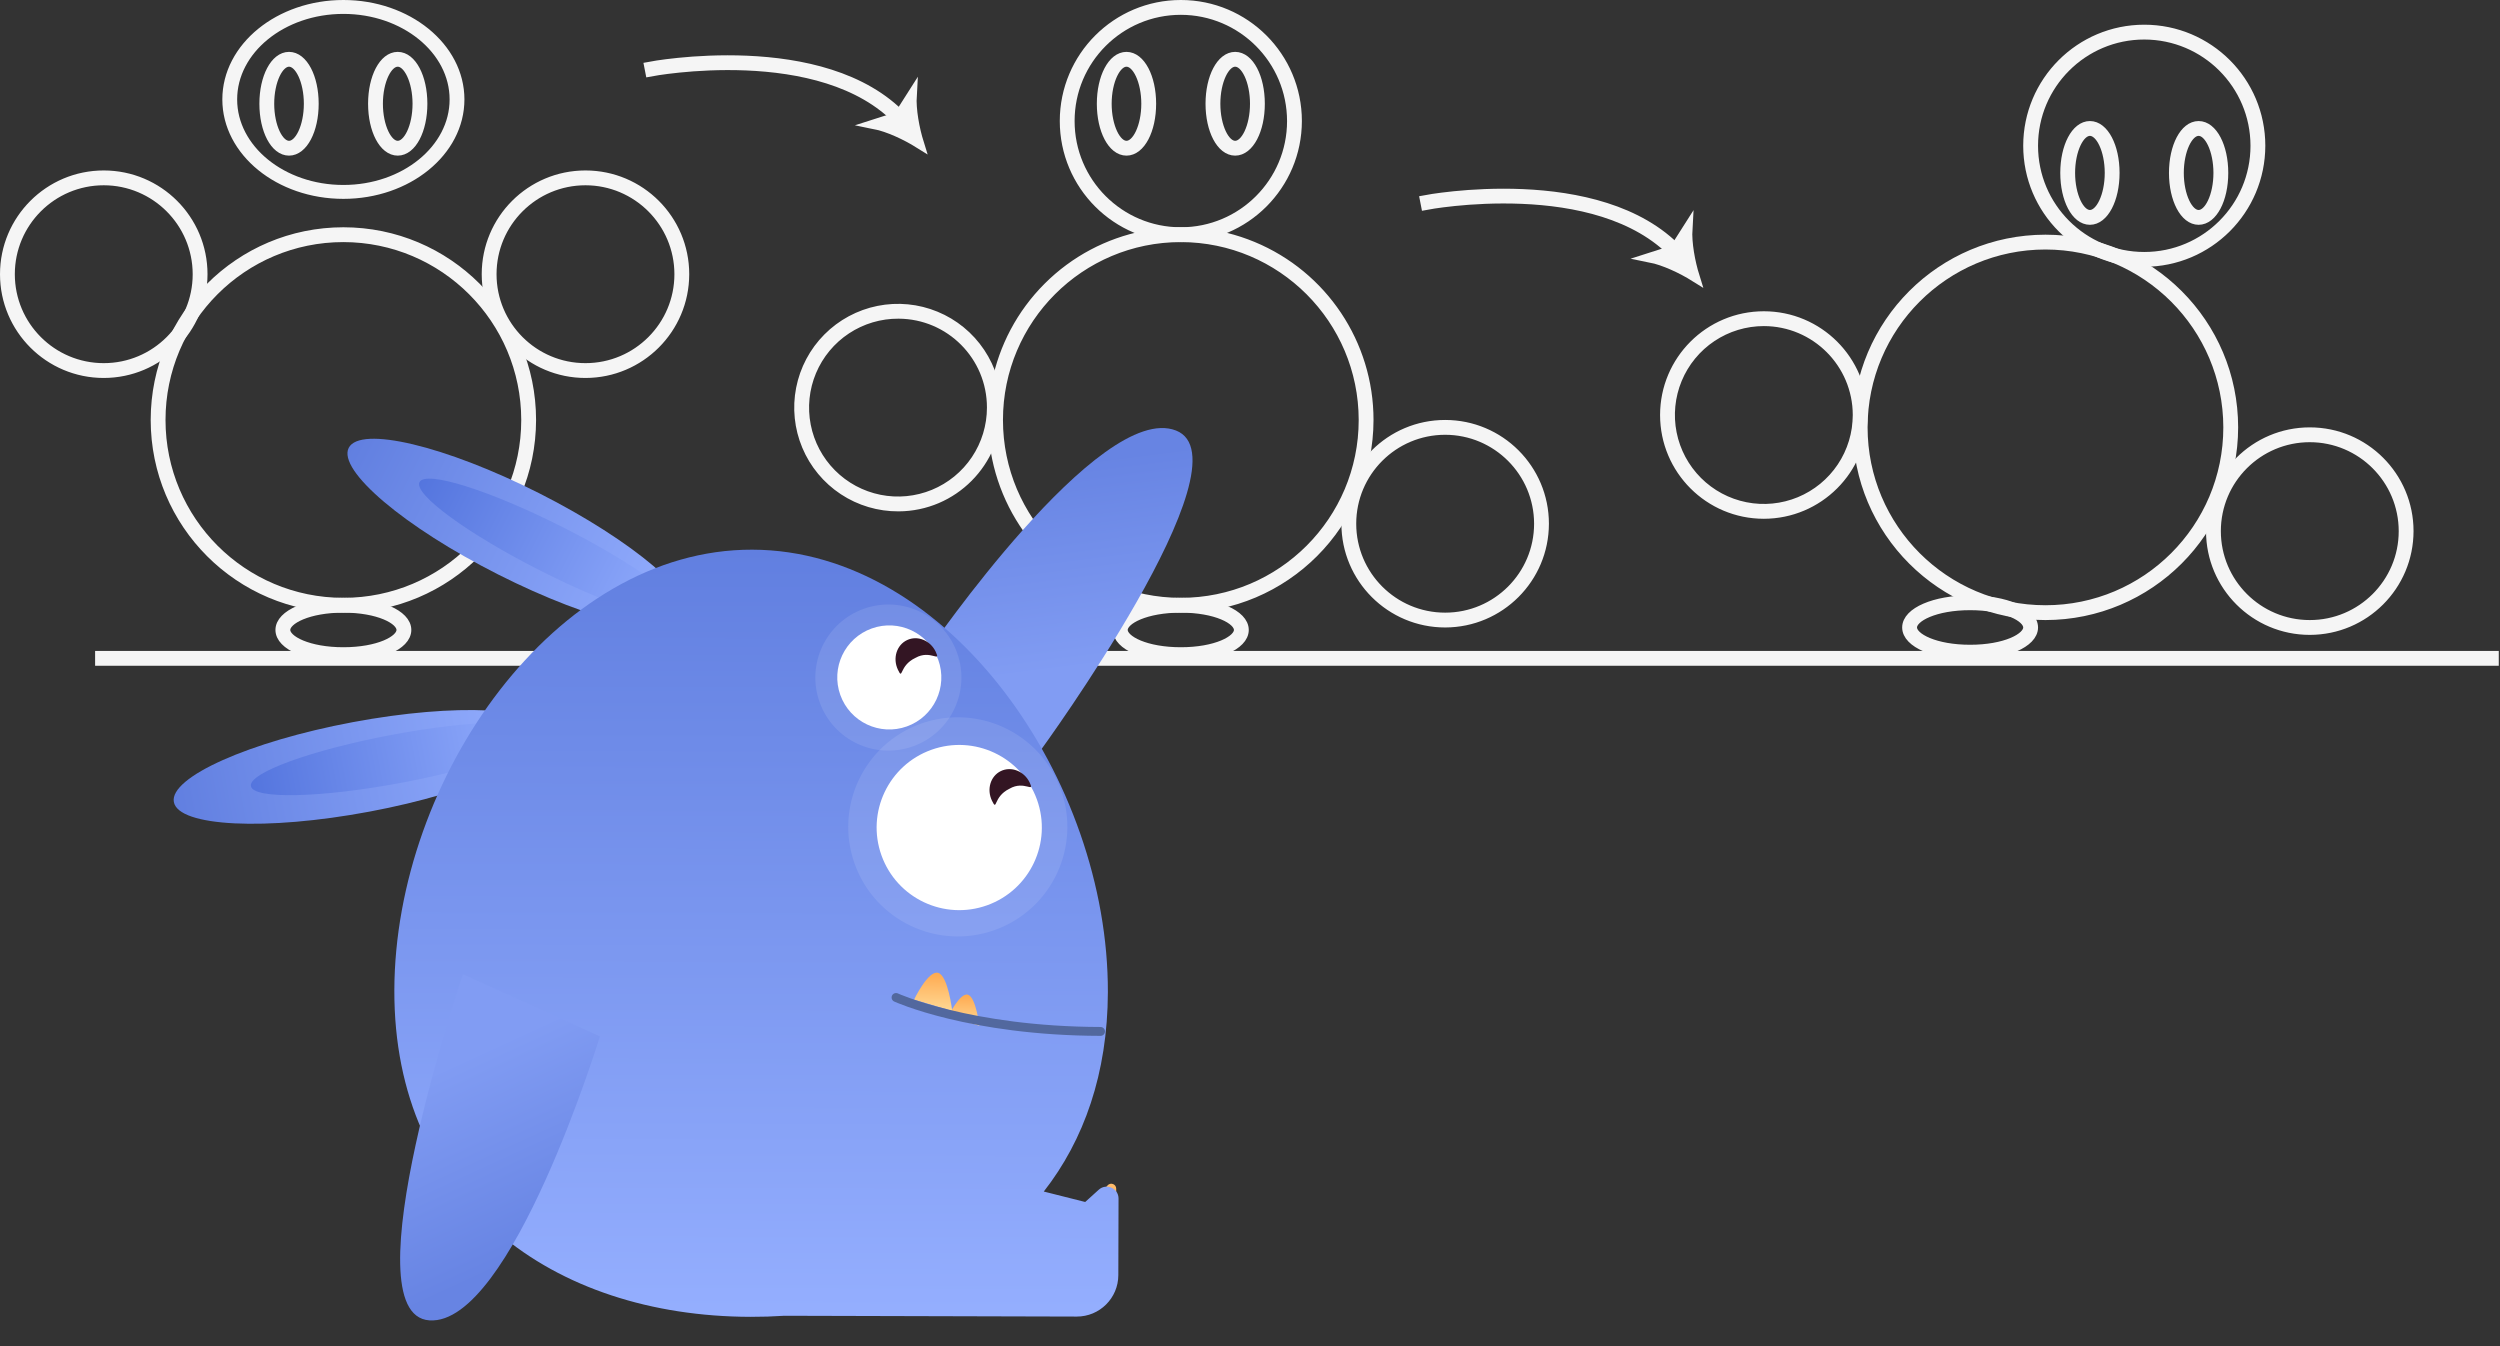 <svg width="1012" height="545" viewBox="0 0 1012 545" fill="none" xmlns="http://www.w3.org/2000/svg">
<rect x="0" y="0" width="1012" height="545" fill="#333333" stroke="none"/>
<path fill-rule="evenodd" clip-rule="evenodd" d="M40.5 265.5H1009.5V267.5H40.5V265.5Z" fill="#F5F5F5" stroke="#F5F5F5" stroke-width="4"/>
<path d="M139 246C97.026 246 63 211.974 63 170C63 128.026 97.026 94 139 94C180.974 94 215 128.026 215 170C214.953 211.954 180.954 245.953 139 246ZM139 96C98.13 96 65 129.13 65 170C65 210.87 98.13 244 139 244C179.87 244 213 210.87 213 170C212.954 129.15 179.85 96.046 139 96ZM139 78.5C113.084 78.5 92 61.341 92 40.25C92 19.159 113.084 2 139 2C164.916 2 186 19.159 186 40.25C186 61.341 164.916 78.5 139 78.5ZM139 3.628C114.187 3.628 94 20.056 94 40.25C94 60.444 114.187 76.872 139 76.872C163.813 76.872 184 60.444 184 40.25C184 20.056 163.813 3.628 139 3.628Z" fill="#F5F5F5" stroke="#F5F5F5" stroke-width="4"/>
<path d="M117 61C111.393 61 107 52.654 107 42C107 31.346 111.393 23 117 23C122.607 23 127 31.346 127 42C127 52.654 122.607 61 117 61ZM117 25C112.663 25 109 32.785 109 42C109 51.215 112.663 59 117 59C121.337 59 125 51.215 125 42C125 32.785 121.337 25 117 25ZM161 61C155.393 61 151 52.654 151 42C151 31.346 155.393 23 161 23C166.607 23 171 31.346 171 42C171 52.654 166.607 61 161 61ZM161 25C156.663 25 153 32.785 153 42C153 51.215 156.663 59 161 59C165.337 59 169 51.215 169 42C169 32.785 165.337 25 161 25ZM237 151C214.909 151 197 133.091 197 111C197 88.909 214.909 71 237 71C259.091 71 277 88.909 277 111C276.975 133.081 259.081 150.975 237 151ZM237 73C216.013 73 199 90.013 199 111C199 131.987 216.013 149 237 149C257.987 149 275 131.987 275 111C274.976 90.023 257.977 73.024 237 73ZM42 151C19.909 151 2 133.091 2 111C2 88.909 19.909 71 42 71C64.091 71 82 88.909 82 111C81.975 133.081 64.081 150.975 42 151ZM42 73C21.013 73 4 90.013 4 111C4 131.987 21.013 149 42 149C62.987 149 80 131.987 80 111C79.976 90.023 62.977 73.024 42 73ZM139 266C124.701 266 113.5 261.168 113.5 255C113.5 248.832 124.701 244 139 244C153.299 244 164.5 248.832 164.5 255C164.5 261.168 153.299 266 139 266ZM139 246C124.943 246 115.5 250.654 115.5 255C115.5 259.346 124.943 264 139 264C153.057 264 162.5 259.346 162.5 255C162.5 250.654 153.057 246 139 246ZM478 246C447.26 246 419.549 227.483 407.785 199.084C396.022 170.684 402.524 137.996 424.26 116.26C445.996 94.524 478.685 88.022 507.084 99.785C535.484 111.55 554 139.261 554 170C553.953 211.954 519.954 245.953 478 246ZM478 96C437.13 96 404 129.13 404 170C404 210.87 437.13 244 478 244C518.87 244 552 210.87 552 170C551.954 129.15 518.85 96.046 478 96Z" fill="#F5F5F5" stroke="#F5F5F5" stroke-width="4"/>
<path d="M478 96C452.043 96 431 74.957 431 49C431 23.043 452.043 2 478 2C503.957 2 525 23.043 525 49C524.97 74.945 503.945 95.97 478 96ZM478 4C453.147 4 433 24.147 433 49C433 73.853 453.147 94 478 94C502.853 94 523 73.853 523 49C522.972 24.159 502.841 4.028 478 4Z" fill="#F5F5F5" stroke="#F5F5F5" stroke-width="4"/>
<path d="M456 61C450.393 61 446 52.654 446 42C446 31.346 450.393 23 456 23C461.607 23 466 31.346 466 42C466 52.654 461.607 61 456 61ZM456 25C451.663 25 448 32.785 448 42C448 51.215 451.663 59 456 59C460.337 59 464 51.215 464 42C464 32.785 460.337 25 456 25ZM500 61C494.393 61 490 52.654 490 42C490 31.346 494.393 23 500 23C505.607 23 510 31.346 510 42C510 52.654 505.607 61 500 61ZM500 25C495.663 25 492 32.785 492 42C492 51.215 495.663 59 500 59C504.337 59 508 51.215 508 42C508 32.785 504.337 25 500 25ZM585 252C562.909 252 545 234.091 545 212C545 189.909 562.909 172 585 172C607.091 172 625 189.909 625 212C624.975 234.081 607.081 251.975 585 252ZM585 174C564.013 174 547 191.013 547 212C547 232.987 564.013 250 585 250C605.987 250 623 232.987 623 212C622.976 191.023 605.977 174.024 585 174ZM363.75 205C355.828 205.05 348.07 202.746 341.46 198.381C334.849 194.016 329.683 187.786 326.617 180.481C323.551 173.177 322.723 165.126 324.238 157.351C325.753 149.575 329.543 142.424 335.127 136.805C340.711 131.186 347.838 127.352 355.604 125.788C363.37 124.224 371.425 125.001 378.749 128.022C386.073 131.042 392.335 136.168 396.741 142.751C401.147 149.335 403.5 157.078 403.5 165C403.544 187.012 385.762 204.906 363.75 205ZM363.75 127C356.224 126.953 348.854 129.141 342.574 133.288C336.294 137.435 331.386 143.353 328.473 150.292C325.561 157.232 324.774 164.88 326.213 172.266C327.653 179.653 331.253 186.447 336.558 191.785C341.862 197.123 348.633 200.766 356.011 202.251C363.388 203.737 371.041 202.999 377.998 200.13C384.956 197.261 390.905 192.39 395.091 186.136C399.277 179.882 401.512 172.526 401.512 165C401.554 144.089 384.662 127.09 363.75 127ZM478 266C463.701 266 452.5 261.168 452.5 255C452.5 248.832 463.701 244 478 244C492.299 244 503.5 248.832 503.5 255C503.5 261.168 492.299 266 478 266ZM478 246C463.943 246 454.5 250.654 454.5 255C454.5 259.346 463.943 264 478 264C492.057 264 501.5 259.346 501.5 255C501.5 250.654 492.057 246 478 246ZM828 249C786.026 249 752 214.974 752 173C752 131.026 786.026 97 828 97C869.974 97 904 131.026 904 173C903.953 214.954 869.954 248.953 828 249ZM828 99C787.13 99 754 132.13 754 173C754 213.87 787.13 247 828 247C868.87 247 902 213.87 902 173C901.954 132.15 868.85 99.046 828 99Z" fill="#F5F5F5" stroke="#F5F5F5" stroke-width="4"/>
<path d="M868 106C842.043 106 821 84.957 821 59C821 33.043 842.043 12 868 12C893.957 12 915 33.043 915 59C914.97 84.945 893.945 105.97 868 106ZM868 14C843.147 14 823 34.147 823 59C823 83.853 843.147 104 868 104C892.853 104 913 83.853 913 59C912.972 34.159 892.841 14.028 868 14Z" fill="#F5F5F5" stroke="#F5F5F5" stroke-width="4"/>
<path d="M846 89C840.393 89 836 80.654 836 70C836 59.346 840.393 51 846 51C851.607 51 856 59.346 856 70C856 80.654 851.607 89 846 89ZM846 53C841.663 53 838 60.785 838 70C838 79.215 841.663 87 846 87C850.337 87 854 79.215 854 70C854 60.785 850.337 53 846 53ZM890 89C884.393 89 880 80.654 880 70C880 59.346 884.393 51 890 51C895.607 51 900 59.346 900 70C900 80.654 895.607 89 890 89ZM890 53C885.663 53 882 60.785 882 70C882 79.215 885.663 87 890 87C894.337 87 898 79.215 898 70C898 60.785 894.337 53 890 53ZM935 255C912.909 255 895 237.091 895 215C895 192.909 912.909 175 935 175C957.091 175 975 192.909 975 215C974.975 237.081 957.081 254.975 935 255ZM935 177C914.013 177 897 194.013 897 215C897 235.987 914.013 253 935 253C955.987 253 973 235.987 973 215C972.976 194.023 955.977 177.024 935 177ZM714 208C691.909 208 674 190.091 674 168C674 145.909 691.909 128 714 128C736.091 128 754 145.909 754 168C753.975 190.081 736.081 207.975 714 208ZM714 130C706.484 130 699.137 132.229 692.888 136.404C686.639 140.58 681.769 146.514 678.893 153.458C676.016 160.402 675.264 168.042 676.73 175.413C678.196 182.785 681.816 189.556 687.13 194.87C692.444 200.184 699.215 203.804 706.587 205.27C713.958 206.736 721.598 205.984 728.542 203.107C735.486 200.231 741.42 195.361 745.596 189.112C749.771 182.863 752 175.516 752 168C751.976 147.023 734.977 130.024 714 130ZM797.5 265C783.201 265 772 260.168 772 254C772 247.832 783.201 243 797.5 243C811.799 243 823 247.832 823 254C823 260.168 811.799 265 797.5 265ZM797.5 245C783.443 245 774 249.654 774 254C774 258.346 783.443 263 797.5 263C811.557 263 821 258.346 821 254C821 249.654 811.557 245 797.5 245Z" fill="#F5F5F5" stroke="#F5F5F5" stroke-width="4"/>
<path fill-rule="evenodd" clip-rule="evenodd" d="M364.025 49.028C332.735 15.868 263.883 28.846 263.191 28.981L262.809 27.019C263.512 26.881 333.44 13.702 365.48 47.655L364.025 49.028Z" fill="#F5F5F5" stroke="#F5F5F5" stroke-width="4"/>
<path fill-rule="evenodd" clip-rule="evenodd" d="M372 58C366.863 54.79 359.712 51.405 354.028 50.272L363.662 47.188L369.091 38.656C368.743 44.44 370.199 52.216 372 58ZM678.025 103.028C646.735 69.866 577.883 82.846 577.191 82.981L576.809 81.019C577.512 80.882 647.441 67.702 679.48 101.655L678.025 103.028V103.028Z" fill="#F5F5F5" stroke="#F5F5F5" stroke-width="4"/>
<path fill-rule="evenodd" clip-rule="evenodd" d="M686 112C680.863 108.79 673.712 105.405 668.028 104.272L677.662 101.188L683.091 92.656C682.743 98.441 684.199 106.216 686 112Z" fill="#F5F5F5" stroke="#F5F5F5" stroke-width="4"/>
<ellipse cx="209.955" cy="216.103" rx="18.422" ry="77.099" transform="rotate(-63.168 209.955 216.103)" fill="url(#paint0_linear)"/>
<ellipse cx="223.403" cy="222.268" rx="9.893" ry="60.042" transform="rotate(-63.168 223.403 222.268)" fill="url(#paint1_linear)"/>
<ellipse cx="146.153" cy="310.445" rx="18.422" ry="77.099" transform="rotate(-100.623 146.153 310.445)" fill="url(#paint2_linear)"/>
<ellipse cx="160.577" cy="307.161" rx="9.893" ry="60.042" transform="rotate(-100.623 160.577 307.161)" fill="url(#paint3_linear)"/>
<path fill-rule="evenodd" clip-rule="evenodd" d="M451.808 493.464L451.842 481.177C451.847 479.315 449.527 478.457 448.319 479.874L439.352 490.397L451.808 493.464Z" fill="url(#paint4_linear)"/>
<path fill-rule="evenodd" clip-rule="evenodd" d="M375.77 263.3C375.77 263.3 445.108 162.222 476.017 174.263C506.926 186.304 421.13 303.892 421.13 303.892L375.77 263.3Z" fill="url(#paint5_linear)"/>
<path fill-rule="evenodd" clip-rule="evenodd" d="M422.523 482.335C438.796 461.528 448.376 434.509 448.466 401.63C448.703 315.874 384.301 222.725 304.542 222.505C224.782 222.285 159.868 315.077 159.631 400.833C159.395 486.589 223.926 532.835 303.685 533.055C308.344 533.068 312.952 532.923 317.499 532.623L435.853 532.949C445.131 532.975 452.673 525.474 452.699 516.196L452.785 485.179C452.796 481.011 447.854 478.81 444.763 481.607L439.289 486.563L422.523 482.335Z" fill="url(#paint6_linear)"/>
<path fill-rule="evenodd" clip-rule="evenodd" d="M370.004 404.655L385.458 409.24C385.458 409.24 383.797 395.002 379.778 393.81C375.759 392.618 370.004 404.655 370.004 404.655Z" fill="url(#paint7_linear)"/>
<path fill-rule="evenodd" clip-rule="evenodd" d="M383.864 411.471L396.425 415.198C396.425 415.198 395.075 403.625 391.808 402.656C388.542 401.687 383.864 411.471 383.864 411.471Z" fill="url(#paint8_linear)"/>
<path d="M362.72 403.784C362.72 403.784 392.457 417.375 445.499 417.521" stroke="#52689E" stroke-width="3.6" stroke-linecap="round"/>
<path fill-rule="evenodd" clip-rule="evenodd" d="M242.837 419.523C242.837 419.523 206.932 536.721 173.836 534.484C140.74 532.248 187.406 394.37 187.406 394.37L242.837 419.523Z" fill="url(#paint9_linear)"/>
<circle opacity="0.1" cx="387.716" cy="334.716" r="44.349" transform="rotate(-19.729 387.716 334.716)" fill="white"/>
<circle opacity="0.1" cx="359.618" cy="274.278" r="29.566" transform="rotate(-19.729 359.618 274.278)" fill="white"/>
<circle cx="388.298" cy="334.99" r="33.432" transform="rotate(-19.729 388.298 334.99)" fill="white"/>
<path d="M416.785 316.719C419.022 321.302 414.671 315.717 408.614 319.287C401.883 322.574 403.8 328.733 401.562 324.151C399.325 319.568 400.919 314.19 405.123 312.138C409.327 310.085 414.548 312.137 416.785 316.719Z" fill="#331523"/>
<circle cx="359.989" cy="274.229" r="21.062" transform="rotate(-19.729 359.989 274.229)" fill="white"/>
<path d="M378.791 263.856C380.96 268.471 376.692 262.823 370.582 266.303C363.803 269.488 365.628 275.676 363.459 271.061C361.291 266.445 362.964 261.091 367.198 259.102C371.432 257.112 376.622 259.241 378.791 263.856Z" fill="#331523"/>
<defs>
<linearGradient id="paint0_linear" x1="191.533" y1="139.004" x2="191.533" y2="293.202" gradientUnits="userSpaceOnUse">
<stop stop-color="#617FE0"/>
<stop offset="1" stop-color="#95AFFF"/>
</linearGradient>
<linearGradient id="paint1_linear" x1="213.51" y1="162.226" x2="213.51" y2="282.31" gradientUnits="userSpaceOnUse">
<stop stop-color="#5475DE"/>
<stop offset="1" stop-color="#95AFFF"/>
</linearGradient>
<linearGradient id="paint2_linear" x1="127.731" y1="233.346" x2="127.731" y2="387.544" gradientUnits="userSpaceOnUse">
<stop stop-color="#617FE0"/>
<stop offset="1" stop-color="#95AFFF"/>
</linearGradient>
<linearGradient id="paint3_linear" x1="150.684" y1="247.119" x2="150.684" y2="367.203" gradientUnits="userSpaceOnUse">
<stop stop-color="#5475DE"/>
<stop offset="1" stop-color="#95AFFF"/>
</linearGradient>
<linearGradient id="paint4_linear" x1="450.536" y1="457.447" x2="462.199" y2="486.854" gradientUnits="userSpaceOnUse">
<stop stop-color="#FFDE9C"/>
<stop offset="1" stop-color="#FFAB52"/>
</linearGradient>
<linearGradient id="paint5_linear" x1="477.772" y1="181.071" x2="488.371" y2="263.96" gradientUnits="userSpaceOnUse">
<stop stop-color="#6784E3"/>
<stop offset="1" stop-color="#819CF3"/>
</linearGradient>
<linearGradient id="paint6_linear" x1="160.124" y1="222.106" x2="159.258" y2="536.186" gradientUnits="userSpaceOnUse">
<stop stop-color="#617FE0"/>
<stop offset="1" stop-color="#95AFFF"/>
</linearGradient>
<linearGradient id="paint7_linear" x1="368.633" y1="410.786" x2="368.826" y2="394.18" gradientUnits="userSpaceOnUse">
<stop stop-color="#FFDE9C"/>
<stop offset="1" stop-color="#FFAB52"/>
</linearGradient>
<linearGradient id="paint8_linear" x1="382.749" y1="416.454" x2="382.906" y2="402.956" gradientUnits="userSpaceOnUse">
<stop stop-color="#FFDE9C"/>
<stop offset="1" stop-color="#FFAB52"/>
</linearGradient>
<linearGradient id="paint9_linear" x1="170.124" y1="528.514" x2="135.201" y2="452.598" gradientUnits="userSpaceOnUse">
<stop stop-color="#6784E3"/>
<stop offset="1" stop-color="#819CF3"/>
</linearGradient>
</defs>
</svg>
